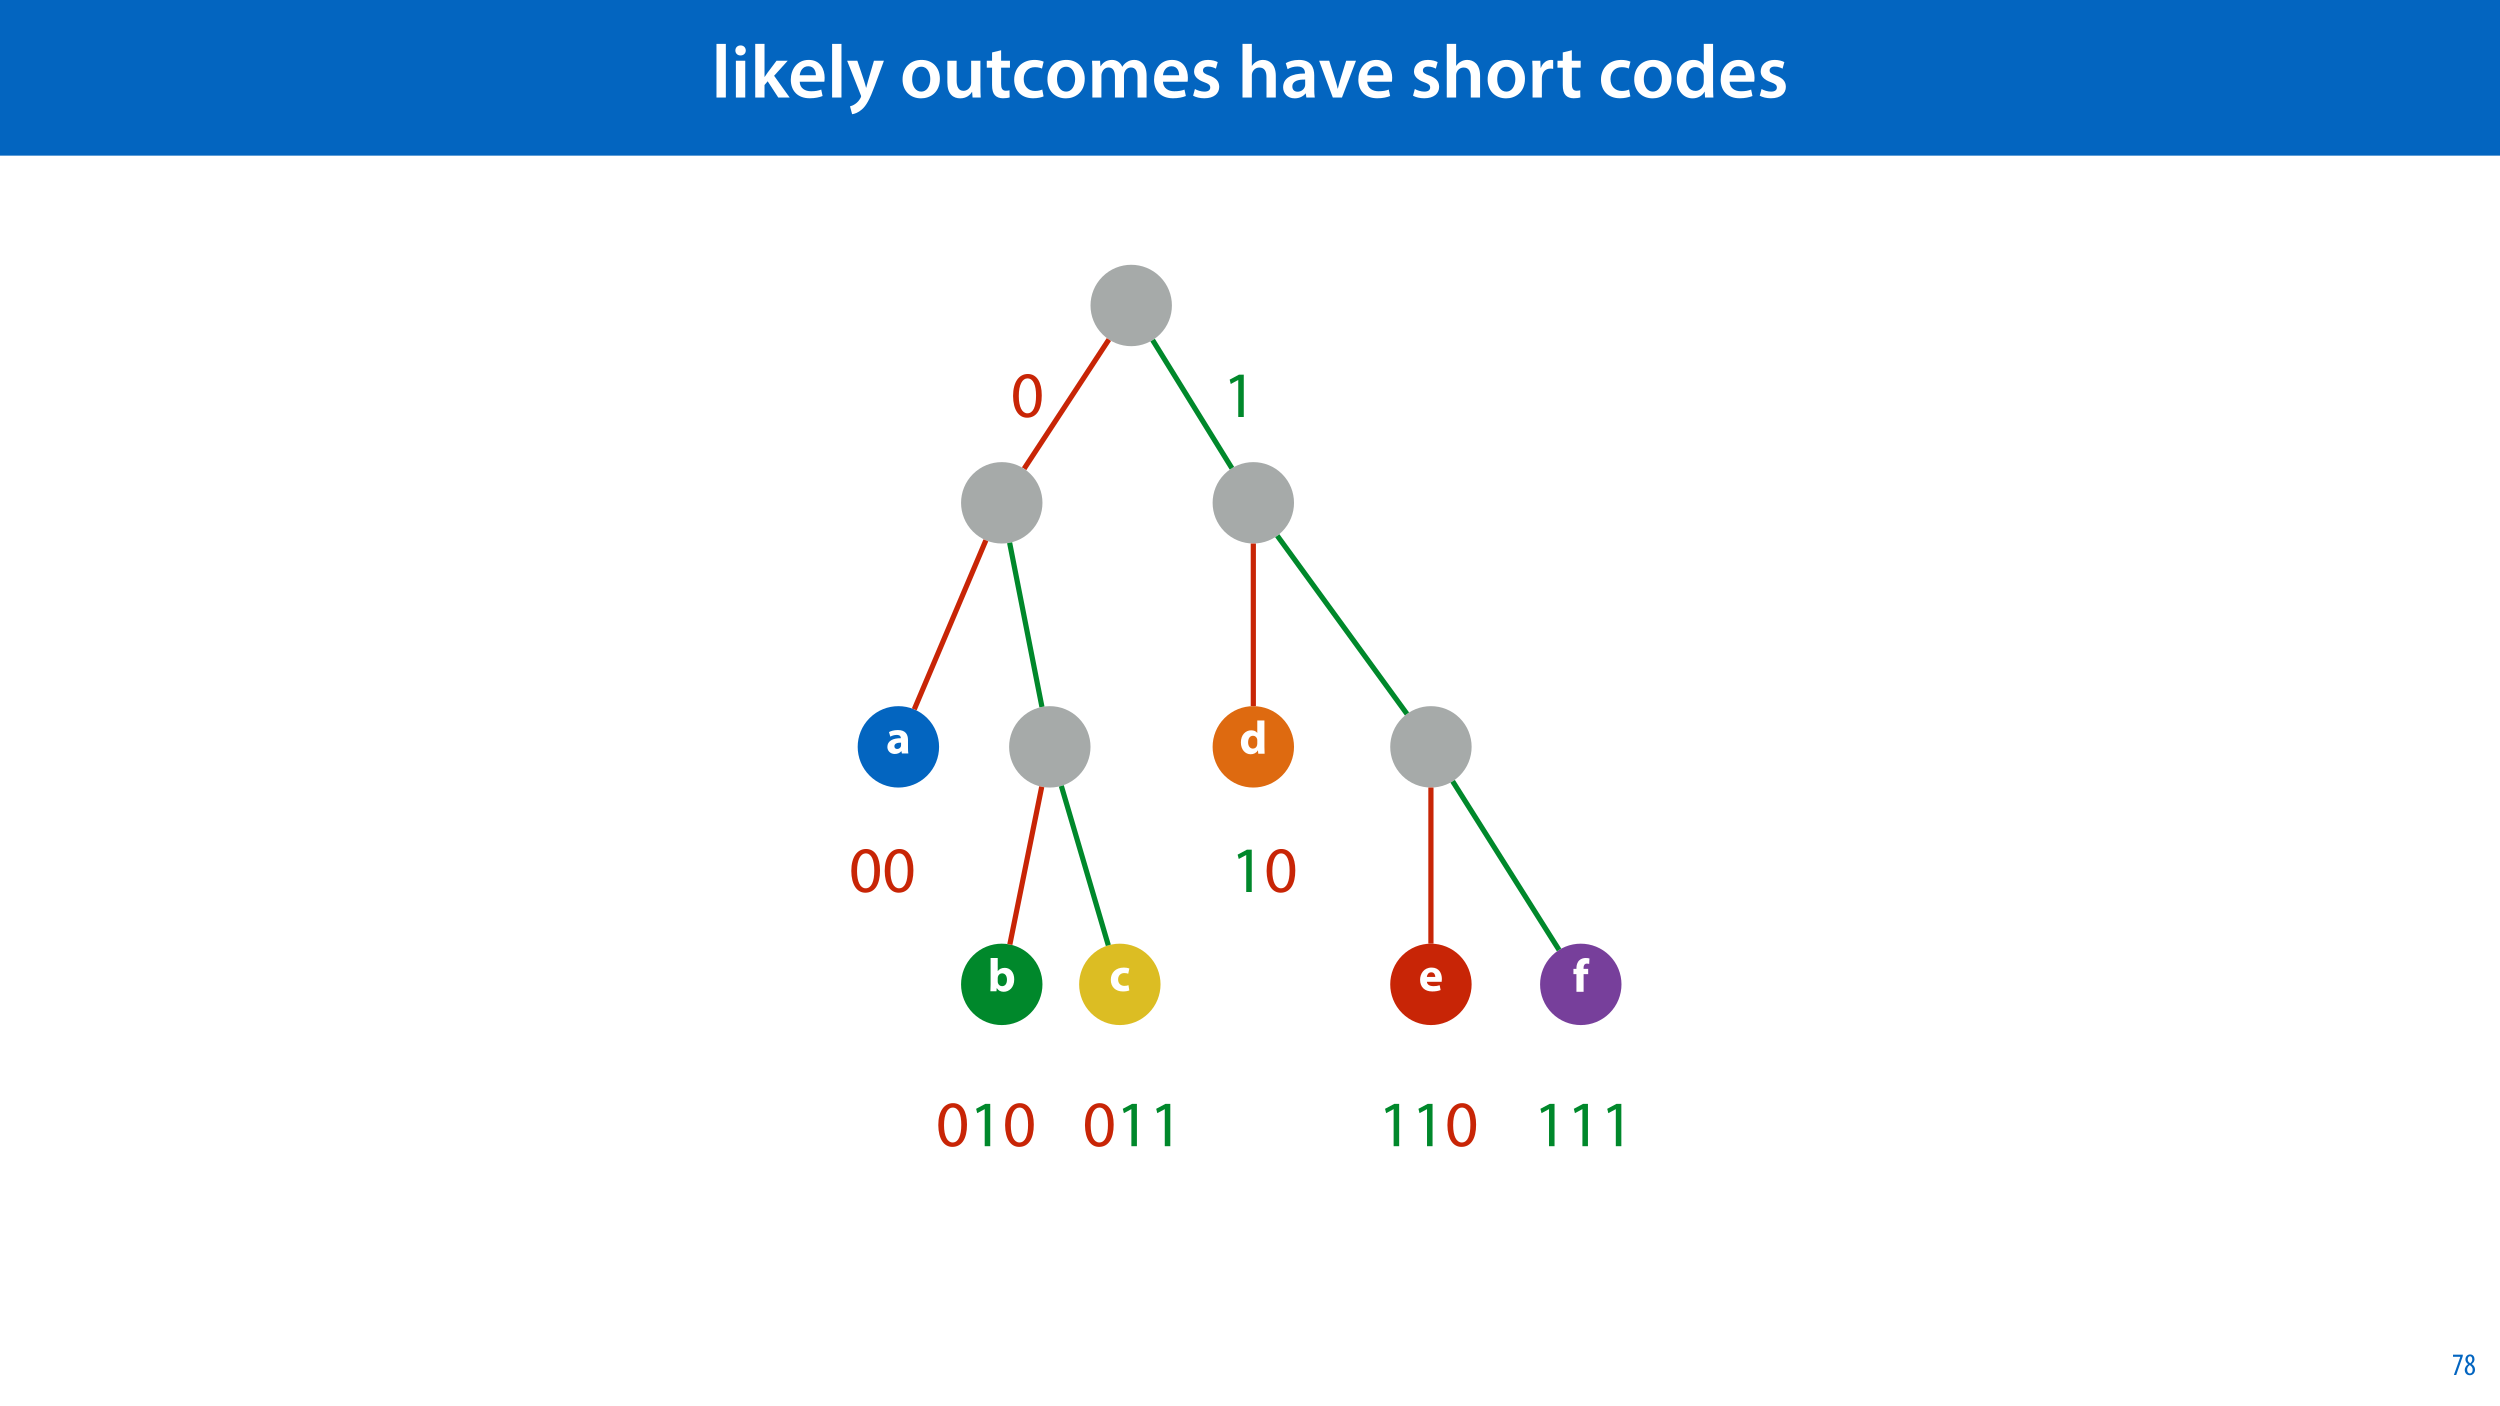 <?xml version="1.0" encoding="UTF-8"?>
<svg xmlns="http://www.w3.org/2000/svg" xmlns:xlink="http://www.w3.org/1999/xlink" width="1920" height="1080" viewBox="0 0 1920 1080">
<defs>
<g>
<g id="glyph-0-0">
<path d="M 3.828 0 L 11.016 0 L 11.016 -41.188 L 3.828 -41.188 Z M 3.828 0 "/>
</g>
<g id="glyph-0-1">
<path d="M 11.016 0 L 11.016 -28.25 L 3.828 -28.25 L 3.828 0 Z M 7.422 -40.016 C 5.047 -40.016 3.422 -38.344 3.422 -36.141 C 3.422 -33.984 4.984 -32.312 7.359 -32.312 C 9.859 -32.312 11.422 -33.984 11.422 -36.141 C 11.375 -38.344 9.859 -40.016 7.422 -40.016 Z M 7.422 -40.016 "/>
</g>
<g id="glyph-0-2">
<path d="M 10.969 -41.188 L 3.828 -41.188 L 3.828 0 L 10.969 0 L 10.969 -9.625 L 13.391 -12.469 L 21.516 0 L 30.281 0 L 18.328 -16.703 L 28.766 -28.25 L 20.188 -28.25 L 13.344 -19.141 C 12.594 -18.156 11.781 -16.938 11.078 -15.828 L 10.969 -15.828 Z M 10.969 -41.188 "/>
</g>
<g id="glyph-0-3">
<path d="M 27.781 -12.125 C 27.891 -12.766 28.016 -13.797 28.016 -15.141 C 28.016 -21.344 25 -28.891 15.828 -28.891 C 6.781 -28.891 2.031 -21.516 2.031 -13.688 C 2.031 -5.047 7.422 0.578 16.594 0.578 C 20.641 0.578 24.016 -0.172 26.453 -1.156 L 25.406 -6.094 C 23.266 -5.281 20.875 -4.812 17.578 -4.812 C 13.047 -4.812 9.047 -7.016 8.875 -12.125 Z M 8.875 -17.109 C 9.156 -20.016 11.016 -24.016 15.422 -24.016 C 20.188 -24.016 21.344 -19.719 21.281 -17.109 Z M 8.875 -17.109 "/>
</g>
<g id="glyph-0-4">
<path d="M 0.469 -28.25 L 10.781 -2.312 C 11.141 -1.625 11.188 -1.219 11.188 -0.922 C 11.188 -0.578 11.016 -0.172 10.734 0.344 C 9.75 2.266 8.172 3.938 6.844 4.812 C 5.391 5.859 3.891 6.5 2.672 6.781 L 4.297 12.812 C 6.094 12.594 8.984 11.656 11.781 9.156 C 15.141 6.266 17.75 1.562 21.641 -8.984 L 28.703 -28.25 L 21.047 -28.25 L 16.641 -13.172 C 16.125 -11.312 15.609 -9.219 15.141 -7.594 L 14.969 -7.594 C 14.562 -9.219 13.984 -11.375 13.391 -13.109 L 8.297 -28.25 Z M 0.469 -28.25 "/>
</g>
<g id="glyph-0-5">
</g>
<g id="glyph-0-6">
<path d="M 16.641 -28.891 C 8.125 -28.891 2.031 -23.203 2.031 -13.922 C 2.031 -4.875 8.172 0.641 16.188 0.641 C 23.375 0.641 30.688 -4 30.688 -14.391 C 30.688 -22.969 25.062 -28.891 16.641 -28.891 Z M 16.469 -23.656 C 21.344 -23.656 23.312 -18.625 23.312 -14.203 C 23.312 -8.531 20.469 -4.531 16.406 -4.531 C 12.062 -4.531 9.391 -8.641 9.391 -14.094 C 9.391 -18.797 11.422 -23.656 16.469 -23.656 Z M 16.469 -23.656 "/>
</g>
<g id="glyph-0-7">
<path d="M 29.109 -28.25 L 21.984 -28.25 L 21.984 -11.188 C 21.984 -10.375 21.812 -9.625 21.578 -8.984 C 20.828 -7.188 18.969 -5.156 16.125 -5.156 C 12.359 -5.156 10.844 -8.172 10.844 -12.875 L 10.844 -28.25 L 3.719 -28.25 L 3.719 -11.656 C 3.719 -2.438 8.406 0.641 13.578 0.641 C 18.625 0.641 21.406 -2.266 22.625 -4.297 L 22.734 -4.297 L 23.078 0 L 29.344 0 C 29.234 -2.312 29.109 -5.109 29.109 -8.469 Z M 29.109 -28.25 "/>
</g>
<g id="glyph-0-8">
<path d="M 5.047 -34.625 L 5.047 -28.25 L 0.984 -28.25 L 0.984 -22.906 L 5.047 -22.906 L 5.047 -9.625 C 5.047 -5.922 5.734 -3.359 7.25 -1.734 C 8.578 -0.297 10.781 0.578 13.391 0.578 C 15.656 0.578 17.516 0.297 18.562 -0.109 L 18.438 -5.562 C 17.812 -5.391 16.875 -5.219 15.656 -5.219 C 12.938 -5.219 12 -7.016 12 -10.438 L 12 -22.906 L 18.797 -22.906 L 18.797 -28.25 L 12 -28.25 L 12 -36.312 Z M 5.047 -34.625 "/>
</g>
<g id="glyph-0-9">
<path d="M 23.609 -6.141 C 22.219 -5.562 20.469 -5.047 17.984 -5.047 C 13.109 -5.047 9.344 -8.359 9.344 -14.156 C 9.281 -19.312 12.531 -23.312 17.984 -23.312 C 20.531 -23.312 22.219 -22.734 23.375 -22.219 L 24.656 -27.547 C 23.031 -28.297 20.359 -28.891 17.75 -28.891 C 7.828 -28.891 2.031 -22.266 2.031 -13.797 C 2.031 -5.047 7.766 0.578 16.594 0.578 C 20.125 0.578 23.078 -0.172 24.594 -0.875 Z M 23.609 -6.141 "/>
</g>
<g id="glyph-0-10">
<path d="M 3.828 0 L 10.781 0 L 10.781 -16.703 C 10.781 -17.516 10.906 -18.328 11.188 -19.031 C 11.828 -21 13.625 -23.078 16.297 -23.078 C 19.609 -23.078 21.172 -20.297 21.172 -16.359 L 21.172 0 L 28.125 0 L 28.125 -16.938 C 28.125 -17.75 28.297 -18.625 28.484 -19.312 C 29.234 -21.344 31.031 -23.078 33.469 -23.078 C 36.891 -23.078 38.516 -20.297 38.516 -15.609 L 38.516 0 L 45.469 0 L 45.469 -16.641 C 45.469 -25.688 40.719 -28.891 36.016 -28.891 C 33.703 -28.891 31.906 -28.297 30.328 -27.203 C 29 -26.391 27.844 -25.234 26.859 -23.656 L 26.734 -23.656 C 25.516 -26.797 22.625 -28.891 18.906 -28.891 C 14.156 -28.891 11.594 -26.281 10.203 -24.062 L 10.031 -24.062 L 9.75 -28.25 L 3.594 -28.25 C 3.766 -25.812 3.828 -23.078 3.828 -19.844 Z M 3.828 0 "/>
</g>
<g id="glyph-0-11">
<path d="M 2.094 -1.391 C 4.172 -0.234 7.25 0.578 10.672 0.578 C 18.156 0.578 22.156 -3.125 22.156 -8.234 C 22.094 -12.406 19.719 -15.016 14.609 -16.875 C 11.016 -18.156 9.688 -19.031 9.688 -20.828 C 9.688 -22.562 11.078 -23.781 13.625 -23.781 C 16.125 -23.781 18.391 -22.859 19.609 -22.156 L 21 -27.203 C 19.375 -28.078 16.641 -28.891 13.516 -28.891 C 6.953 -28.891 2.844 -25 2.844 -20.016 C 2.781 -16.703 5.109 -13.688 10.609 -11.781 C 14.094 -10.562 15.25 -9.562 15.25 -7.656 C 15.25 -5.797 13.859 -4.531 10.734 -4.531 C 8.172 -4.531 5.109 -5.562 3.484 -6.547 Z M 2.094 -1.391 "/>
</g>
<g id="glyph-0-12">
<path d="M 3.828 0 L 11.016 0 L 11.016 -16.875 C 11.016 -17.688 11.078 -18.438 11.312 -19.031 C 12.062 -21.172 14.031 -23.031 16.812 -23.031 C 20.766 -23.031 22.266 -19.953 22.266 -15.828 L 22.266 0 L 29.406 0 L 29.406 -16.641 C 29.406 -25.688 24.359 -28.891 19.547 -28.891 C 17.75 -28.891 16.062 -28.422 14.672 -27.609 C 13.172 -26.797 12 -25.688 11.141 -24.359 L 11.016 -24.359 L 11.016 -41.188 L 3.828 -41.188 Z M 3.828 0 "/>
</g>
<g id="glyph-0-13">
<path d="M 26.156 0 C 25.875 -1.734 25.75 -4.234 25.75 -6.781 L 25.75 -17 C 25.75 -23.141 23.141 -28.891 14.094 -28.891 C 9.625 -28.891 5.969 -27.672 3.891 -26.391 L 5.281 -21.75 C 7.188 -22.969 10.094 -23.844 12.875 -23.844 C 17.859 -23.844 18.625 -20.766 18.625 -18.906 L 18.625 -18.438 C 8.172 -18.5 1.859 -14.906 1.859 -7.766 C 1.859 -3.484 5.047 0.641 10.734 0.641 C 14.391 0.641 17.344 -0.922 19.078 -3.125 L 19.25 -3.125 L 19.719 0 Z M 18.797 -9.922 C 18.797 -9.453 18.734 -8.875 18.562 -8.359 C 17.922 -6.328 15.828 -4.469 12.984 -4.469 C 10.734 -4.469 8.938 -5.734 8.938 -8.531 C 8.938 -12.812 13.75 -13.922 18.797 -13.797 Z M 18.797 -9.922 "/>
</g>
<g id="glyph-0-14">
<path d="M 0.641 -28.25 L 11.141 0 L 18.156 0 L 28.938 -28.25 L 21.406 -28.25 L 16.938 -13.922 C 16.188 -11.375 15.547 -9.156 15.016 -6.844 L 14.844 -6.844 C 14.328 -9.156 13.75 -11.422 12.938 -13.922 L 8.359 -28.25 Z M 0.641 -28.25 "/>
</g>
<g id="glyph-0-15">
<path d="M 3.828 0 L 10.969 0 L 10.969 -14.609 C 10.969 -15.422 11.078 -16.188 11.188 -16.812 C 11.828 -20.016 14.156 -22.219 17.578 -22.219 C 18.438 -22.219 19.078 -22.094 19.656 -21.984 L 19.656 -28.703 C 19.078 -28.828 18.672 -28.891 17.984 -28.891 C 14.969 -28.891 11.656 -26.859 10.266 -22.859 L 10.031 -22.859 L 9.797 -28.25 L 3.594 -28.25 C 3.766 -25.688 3.828 -22.969 3.828 -19.141 Z M 3.828 0 "/>
</g>
<g id="glyph-0-16">
<path d="M 22.734 -41.188 L 22.734 -25.172 L 22.625 -25.172 C 21.344 -27.266 18.562 -28.891 14.672 -28.891 C 7.891 -28.891 1.969 -23.266 2.031 -13.797 C 2.031 -5.109 7.359 0.641 14.094 0.641 C 18.219 0.641 21.641 -1.328 23.312 -4.469 L 23.438 -4.469 L 23.719 0 L 30.109 0 C 29.984 -1.906 29.875 -5.047 29.875 -7.953 L 29.875 -41.188 Z M 22.734 -12.234 C 22.734 -11.484 22.672 -10.781 22.5 -10.156 C 21.812 -7.078 19.25 -5.109 16.359 -5.109 C 11.828 -5.109 9.281 -8.875 9.281 -14.031 C 9.281 -19.312 11.828 -23.375 16.406 -23.375 C 19.656 -23.375 21.922 -21.109 22.562 -18.328 C 22.672 -17.75 22.734 -17.047 22.734 -16.469 Z M 22.734 -12.234 "/>
</g>
<g id="glyph-1-0">
<path d="M 0.891 -15.594 L 0.891 -13.969 L 6.5 -13.969 L 6.5 -13.922 L 1.562 0 L 3.359 0 L 8.406 -14.5 L 8.406 -15.594 Z M 0.891 -15.594 "/>
</g>
<g id="glyph-1-1">
<path d="M 4.562 0.188 C 6.953 0.188 8.562 -1.703 8.562 -4.125 C 8.562 -6 7.516 -7.422 6.078 -8.375 L 6.078 -8.453 C 7.516 -9.438 8.156 -10.75 8.156 -12.125 C 8.156 -13.922 7.062 -15.797 4.828 -15.797 C 2.875 -15.797 1.172 -14.297 1.172 -11.906 C 1.172 -10.578 1.922 -9.219 3.219 -8.328 L 3.234 -8.281 C 1.969 -7.391 0.672 -6 0.672 -3.812 C 0.672 -1.875 1.969 0.188 4.562 0.188 Z M 4.625 -1.172 C 3.281 -1.172 2.5 -2.375 2.5 -4.125 C 2.5 -5.5 3.266 -6.844 4.516 -7.609 C 5.719 -6.812 6.75 -5.812 6.75 -4.016 C 6.75 -2.062 5.781 -1.172 4.625 -1.172 Z M 4.688 -14.422 C 5.812 -14.422 6.438 -13.422 6.438 -11.906 C 6.438 -10.734 5.812 -9.703 4.875 -9.031 C 3.906 -9.641 2.953 -10.438 2.953 -12.031 C 2.953 -13.438 3.641 -14.422 4.688 -14.422 Z M 4.688 -14.422 "/>
</g>
<g id="glyph-2-0">
<path d="M 13.781 -25.562 L 13.781 -16.016 L 13.719 -16.016 C 12.922 -17.25 11.234 -18 9.078 -18 C 4.859 -18 1.156 -14.578 1.188 -8.641 C 1.188 -3.172 4.531 0.391 8.719 0.391 C 10.984 0.391 13.109 -0.609 14.219 -2.594 L 14.297 -2.594 L 14.547 0 L 19.406 0 C 19.328 -1.188 19.266 -3.281 19.266 -5.25 L 19.266 -25.562 Z M 13.781 -7.844 C 13.781 -7.375 13.75 -6.984 13.641 -6.594 C 13.312 -5.047 12.062 -3.953 10.469 -3.953 C 8.203 -3.953 6.734 -5.828 6.734 -8.812 C 6.734 -11.594 8.031 -13.828 10.516 -13.828 C 12.203 -13.828 13.391 -12.594 13.719 -11.125 C 13.75 -10.844 13.781 -10.438 13.781 -10.156 Z M 13.781 -7.844 "/>
</g>
<g id="glyph-2-1">
<path d="M 6.703 0 L 6.906 -2.453 L 6.984 -2.453 C 8.25 -0.359 10.219 0.391 12.281 0.391 C 16.312 0.391 20.344 -2.766 20.344 -9.109 C 20.375 -14.516 17.281 -18 13.062 -18 C 10.625 -18 8.781 -17.031 7.734 -15.516 L 7.672 -15.516 L 7.672 -25.562 L 2.203 -25.562 L 2.203 -5.25 C 2.203 -3.281 2.125 -1.156 2.047 0 Z M 7.672 -10.078 C 7.672 -10.438 7.703 -10.766 7.781 -11.094 C 8.141 -12.672 9.5 -13.781 10.984 -13.781 C 13.531 -13.781 14.766 -11.625 14.766 -8.891 C 14.766 -5.719 13.312 -3.922 10.984 -3.922 C 9.391 -3.922 8.141 -5.047 7.781 -6.516 C 7.703 -6.797 7.672 -7.125 7.672 -7.484 Z M 7.672 -10.078 "/>
</g>
<g id="glyph-2-2">
<path d="M 8.312 0 L 8.312 -13.578 L 11.812 -13.578 L 11.812 -17.609 L 8.281 -17.609 L 8.281 -18.5 C 8.281 -20.234 9.031 -21.641 10.844 -21.641 C 11.562 -21.641 12.125 -21.531 12.594 -21.391 L 12.812 -25.594 C 12.062 -25.812 11.125 -25.953 9.906 -25.953 C 8.312 -25.953 6.406 -25.484 5.047 -24.188 C 3.453 -22.75 2.812 -20.406 2.812 -18.281 L 2.812 -17.609 L 0.5 -17.609 L 0.5 -13.578 L 2.812 -13.578 L 2.812 0 Z M 8.312 0 "/>
</g>
<g id="glyph-2-3">
<path d="M 17.75 -7.062 C 17.812 -7.453 17.922 -8.281 17.922 -9.219 C 17.922 -13.578 15.766 -18 10.078 -18 C 3.953 -18 1.188 -13.062 1.188 -8.609 C 1.188 -3.094 4.609 0.359 10.578 0.359 C 12.953 0.359 15.156 0 16.953 -0.719 L 16.234 -4.422 C 14.766 -3.953 13.25 -3.703 11.375 -3.703 C 8.812 -3.703 6.594 -4.781 6.406 -7.062 Z M 6.375 -10.797 C 6.516 -12.281 7.453 -14.359 9.75 -14.359 C 12.281 -14.359 12.859 -12.125 12.859 -10.797 Z M 6.375 -10.797 "/>
</g>
<g id="glyph-2-4">
<path d="M 17.141 0 C 16.953 -0.969 16.891 -2.594 16.891 -4.281 L 16.891 -10.406 C 16.891 -14.547 15.016 -18 9.141 -18 C 5.938 -18 3.531 -17.141 2.297 -16.453 L 3.312 -12.922 C 4.469 -13.641 6.375 -14.25 8.172 -14.25 C 10.875 -14.25 11.375 -12.922 11.375 -11.984 L 11.375 -11.734 C 5.141 -11.766 1.047 -9.578 1.047 -5 C 1.047 -2.203 3.172 0.391 6.734 0.391 C 8.812 0.391 10.625 -0.359 11.766 -1.766 L 11.875 -1.766 L 12.203 0 Z M 11.562 -6.406 C 11.562 -6.078 11.516 -5.766 11.453 -5.469 C 11.094 -4.359 9.969 -3.453 8.609 -3.453 C 7.375 -3.453 6.438 -4.141 6.438 -5.547 C 6.438 -7.672 8.672 -8.359 11.562 -8.312 Z M 11.562 -6.406 "/>
</g>
<g id="glyph-2-5">
<path d="M 14.766 -4.469 C 13.938 -4.141 12.922 -3.922 11.625 -3.922 C 8.969 -3.922 6.797 -5.609 6.797 -8.859 C 6.766 -11.734 8.641 -13.781 11.516 -13.781 C 12.953 -13.781 13.938 -13.531 14.578 -13.25 L 15.438 -17.312 C 14.297 -17.75 12.703 -18 11.266 -18 C 4.719 -18 1.188 -13.781 1.188 -8.641 C 1.188 -3.094 4.828 0.359 10.516 0.359 C 12.594 0.359 14.438 0 15.406 -0.438 Z M 14.766 -4.469 "/>
</g>
<g id="glyph-3-0">
<path d="M 13.094 -33.047 C 6.5 -33.047 1.797 -27.047 1.797 -16.156 C 1.906 -5.406 6.203 0.547 12.547 0.547 C 19.75 0.547 23.844 -5.547 23.844 -16.594 C 23.844 -26.953 19.953 -33.047 13.094 -33.047 Z M 12.844 -29.656 C 17.406 -29.656 19.453 -24.406 19.453 -16.406 C 19.453 -8.094 17.297 -2.844 12.797 -2.844 C 8.797 -2.844 6.203 -7.656 6.203 -16.094 C 6.203 -24.953 9 -29.656 12.844 -29.656 Z M 12.844 -29.656 "/>
</g>
<g id="glyph-3-1">
<path d="M 11.797 0 L 16.047 0 L 16.047 -32.5 L 12.297 -32.5 L 5.203 -28.703 L 6.047 -25.344 L 11.703 -28.406 L 11.797 -28.406 Z M 11.797 0 "/>
</g>
</g>
<clipPath id="clip-0">
<path clip-rule="nonzero" d="M 783.828 258.656 L 854.297 258.656 L 854.297 362.121 L 783.828 362.121 Z M 783.828 258.656 "/>
</clipPath>
<clipPath id="clip-1">
<path clip-rule="nonzero" d="M 959.547 416.426 L 965.547 416.426 L 965.547 543.332 L 959.547 543.332 Z M 959.547 416.426 "/>
</clipPath>
<clipPath id="clip-2">
<path clip-rule="nonzero" d="M 978.328 409.266 L 1083.172 409.266 L 1083.172 550.488 L 978.328 550.488 Z M 978.328 409.266 "/>
</clipPath>
<clipPath id="clip-3">
<path clip-rule="nonzero" d="M 882.523 259.148 L 948.797 259.148 L 948.797 361.633 L 882.523 361.633 Z M 882.523 259.148 "/>
</clipPath>
<clipPath id="clip-4">
<path clip-rule="nonzero" d="M 1112.941 597.965 L 1200.047 597.965 L 1200.047 731.629 L 1112.941 731.629 Z M 1112.941 597.965 "/>
</clipPath>
<clipPath id="clip-5">
<path clip-rule="nonzero" d="M 1095.949 603.848 L 1101.949 603.848 L 1101.949 725.742 L 1095.949 725.742 Z M 1095.949 603.848 "/>
</clipPath>
<clipPath id="clip-6">
<path clip-rule="nonzero" d="M 699.316 413.176 L 760 413.176 L 760 546.578 L 699.316 546.578 Z M 699.316 413.176 "/>
</clipPath>
<clipPath id="clip-7">
<path clip-rule="nonzero" d="M 772.43 415.453 L 803.18 415.453 L 803.18 544.301 L 772.43 544.301 Z M 772.43 415.453 "/>
</clipPath>
<clipPath id="clip-8">
<path clip-rule="nonzero" d="M 812.176 602.012 L 854.109 602.012 L 854.109 727.578 L 812.176 727.578 Z M 812.176 602.012 "/>
</clipPath>
<clipPath id="clip-9">
<path clip-rule="nonzero" d="M 772.59 602.832 L 803.016 602.832 L 803.016 726.758 L 772.59 726.758 Z M 772.59 602.832 "/>
</clipPath>
</defs>
<rect x="-192" y="-108" width="2304" height="1296" fill="rgb(100%, 100%, 100%)" fill-opacity="1"/>
<path fill-rule="nonzero" fill="rgb(1.176%, 39.607%, 75.294%)" fill-opacity="1" d="M -0.207 119.531 L 1920.207 119.531 L 1920.207 0 L -0.207 0 Z M -0.207 119.531 "/>
<g fill="rgb(100%, 100%, 100%)" fill-opacity="1">
<use xlink:href="#glyph-0-0" x="546.431" y="74.9"/>
<use xlink:href="#glyph-0-1" x="561.337" y="74.9"/>
<use xlink:href="#glyph-0-2" x="576.185" y="74.9"/>
</g>
<g fill="rgb(100%, 100%, 100%)" fill-opacity="1">
<use xlink:href="#glyph-0-3" x="605.301" y="74.9"/>
<use xlink:href="#glyph-0-0" x="635.229" y="74.9"/>
<use xlink:href="#glyph-0-4" x="650.135" y="74.9"/>
<use xlink:href="#glyph-0-5" x="679.135" y="74.9"/>
<use xlink:href="#glyph-0-6" x="691.141" y="74.9"/>
<use xlink:href="#glyph-0-7" x="723.853" y="74.9"/>
<use xlink:href="#glyph-0-8" x="756.855" y="74.9"/>
</g>
<g fill="rgb(100%, 100%, 100%)" fill-opacity="1">
<use xlink:href="#glyph-0-9" x="776.865" y="74.9"/>
</g>
<g fill="rgb(100%, 100%, 100%)" fill-opacity="1">
<use xlink:href="#glyph-0-6" x="802.385" y="74.9"/>
<use xlink:href="#glyph-0-10" x="835.097" y="74.9"/>
<use xlink:href="#glyph-0-3" x="884.281" y="74.9"/>
<use xlink:href="#glyph-0-11" x="914.209" y="74.9"/>
<use xlink:href="#glyph-0-5" x="938.395" y="74.9"/>
<use xlink:href="#glyph-0-12" x="950.401" y="74.9"/>
<use xlink:href="#glyph-0-13" x="983.577" y="74.9"/>
</g>
<g fill="rgb(100%, 100%, 100%)" fill-opacity="1">
<use xlink:href="#glyph-0-14" x="1012.461" y="74.9"/>
</g>
<g fill="rgb(100%, 100%, 100%)" fill-opacity="1">
<use xlink:href="#glyph-0-3" x="1041.171" y="74.9"/>
<use xlink:href="#glyph-0-5" x="1071.099" y="74.9"/>
<use xlink:href="#glyph-0-11" x="1083.105" y="74.9"/>
<use xlink:href="#glyph-0-12" x="1107.291" y="74.9"/>
<use xlink:href="#glyph-0-6" x="1140.467" y="74.9"/>
<use xlink:href="#glyph-0-15" x="1173.179" y="74.9"/>
</g>
<g fill="rgb(100%, 100%, 100%)" fill-opacity="1">
<use xlink:href="#glyph-0-8" x="1195.161" y="74.9"/>
<use xlink:href="#glyph-0-5" x="1215.519" y="74.9"/>
<use xlink:href="#glyph-0-9" x="1227.525" y="74.9"/>
</g>
<g fill="rgb(100%, 100%, 100%)" fill-opacity="1">
<use xlink:href="#glyph-0-6" x="1253.045" y="74.9"/>
<use xlink:href="#glyph-0-16" x="1285.757" y="74.9"/>
<use xlink:href="#glyph-0-3" x="1319.455" y="74.9"/>
<use xlink:href="#glyph-0-11" x="1349.383" y="74.9"/>
</g>
<g fill="rgb(1.176%, 39.607%, 75.294%)" fill-opacity="1">
<use xlink:href="#glyph-1-0" x="1883.02" y="1056"/>
<use xlink:href="#glyph-1-1" x="1892.26" y="1056"/>
</g>
<path fill-rule="nonzero" fill="rgb(65.099%, 66.667%, 66.275%)" fill-opacity="1" d="M 890.875 212.508 C 903.082 224.715 903.082 244.508 890.875 256.715 C 878.668 268.922 858.875 268.922 846.668 256.715 C 834.461 244.508 834.461 224.715 846.668 212.508 C 858.875 200.301 878.668 200.301 890.875 212.508 Z M 890.875 212.508 "/>
<path fill-rule="nonzero" fill="rgb(65.099%, 66.667%, 66.275%)" fill-opacity="1" d="M 984.648 364.062 C 996.855 376.27 996.855 396.062 984.648 408.27 C 972.441 420.477 952.652 420.477 940.445 408.27 C 928.238 396.062 928.238 376.27 940.445 364.062 C 952.652 351.855 972.441 351.855 984.648 364.062 Z M 984.648 364.062 "/>
<path fill-rule="nonzero" fill="rgb(87.059%, 41.568%, 6.274%)" fill-opacity="1" d="M 984.648 551.484 C 996.855 563.691 996.855 583.484 984.648 595.691 C 972.441 607.898 952.652 607.898 940.445 595.691 C 928.238 583.484 928.238 563.691 940.445 551.484 C 952.652 539.277 972.441 539.277 984.648 551.484 Z M 984.648 551.484 "/>
<g fill="rgb(100%, 100%, 100%)" fill-opacity="1">
<use xlink:href="#glyph-2-0" x="951.811" y="578.886"/>
</g>
<path fill-rule="nonzero" fill="rgb(65.099%, 66.667%, 66.275%)" fill-opacity="1" d="M 1121.055 551.484 C 1133.262 563.691 1133.262 583.484 1121.055 595.691 C 1108.848 607.898 1089.055 607.898 1076.848 595.691 C 1064.641 583.484 1064.641 563.691 1076.848 551.484 C 1089.055 539.277 1108.848 539.277 1121.055 551.484 Z M 1121.055 551.484 "/>
<g clip-path="url(#clip-0)">
<path fill="none" stroke-width="4" stroke-linecap="butt" stroke-linejoin="miter" stroke="rgb(78.432%, 14.51%, 2.353%)" stroke-opacity="1" stroke-miterlimit="4" d="M -0.002 99.269 L 65.12 -0 " transform="matrix(1, 0, 0, 1, 786.501, 260.754)"/>
</g>
<g clip-path="url(#clip-1)">
<path fill="none" stroke-width="4" stroke-linecap="butt" stroke-linejoin="miter" stroke="rgb(78.432%, 14.51%, 2.353%)" stroke-opacity="1" stroke-miterlimit="4" d="M -0 124.907 C -0 83.271 -0 41.634 -0 0.001 " transform="matrix(1, 0, 0, 1, 962.547, 417.425)"/>
</g>
<g clip-path="url(#clip-2)">
<path fill="none" stroke-width="4" stroke-linecap="butt" stroke-linejoin="miter" stroke="rgb(0%, 53.334%, 16.862%)" stroke-opacity="1" stroke-miterlimit="4" d="M 0.002 0.002 L 99.611 136.869 " transform="matrix(1, 0, 0, 1, 980.943, 411.444)"/>
</g>
<g clip-path="url(#clip-3)">
<path fill="none" stroke-width="4" stroke-linecap="butt" stroke-linejoin="miter" stroke="rgb(0%, 53.334%, 16.862%)" stroke-opacity="1" stroke-miterlimit="4" d="M -0 -0 L 60.875 98.379 " transform="matrix(1, 0, 0, 1, 885.223, 261.2)"/>
</g>
<path fill-rule="nonzero" fill="rgb(0%, 53.334%, 16.862%)" fill-opacity="1" d="M 791.457 733.898 C 803.664 746.105 803.664 765.898 791.457 778.105 C 779.25 790.312 759.457 790.312 747.25 778.105 C 735.043 765.898 735.043 746.105 747.25 733.898 C 759.457 721.691 779.25 721.691 791.457 733.898 Z M 791.457 733.898 "/>
<g fill="rgb(100%, 100%, 100%)" fill-opacity="1">
<use xlink:href="#glyph-2-1" x="758.58" y="761.3"/>
</g>
<path fill-rule="nonzero" fill="rgb(46.666%, 24.706%, 60.785%)" fill-opacity="1" d="M 1236.141 733.898 C 1248.352 746.105 1248.352 765.898 1236.141 778.105 C 1223.934 790.312 1204.145 790.312 1191.938 778.105 C 1179.73 765.898 1179.73 746.105 1191.938 733.898 C 1204.145 721.691 1223.934 721.691 1236.141 733.898 Z M 1236.141 733.898 "/>
<g fill="rgb(100%, 100%, 100%)" fill-opacity="1">
<use xlink:href="#glyph-2-2" x="1207.893" y="761.692"/>
</g>
<g clip-path="url(#clip-4)">
<path fill="none" stroke-width="4" stroke-linecap="butt" stroke-linejoin="miter" stroke="rgb(0%, 53.334%, 16.862%)" stroke-opacity="1" stroke-miterlimit="4" d="M -0 0 L 81.722 129.528 " transform="matrix(1, 0, 0, 1, 1115.633, 600.031)"/>
</g>
<path fill-rule="nonzero" fill="rgb(78.432%, 14.51%, 2.353%)" fill-opacity="1" d="M 1121.055 733.898 C 1133.262 746.105 1133.262 765.898 1121.055 778.105 C 1108.848 790.312 1089.055 790.312 1076.848 778.105 C 1064.641 765.898 1064.641 746.105 1076.848 733.898 C 1089.055 721.691 1108.848 721.691 1121.055 733.898 Z M 1121.055 733.898 "/>
<g fill="rgb(100%, 100%, 100%)" fill-opacity="1">
<use xlink:href="#glyph-2-3" x="1089.438" y="761.087"/>
</g>
<g clip-path="url(#clip-5)">
<path fill="none" stroke-width="4" stroke-linecap="butt" stroke-linejoin="miter" stroke="rgb(78.432%, 14.51%, 2.353%)" stroke-opacity="1" stroke-miterlimit="4" d="M -0.001 119.895 C -0.001 79.93 -0.001 39.965 -0.001 0.001 " transform="matrix(1, 0, 0, 1, 1098.95, 604.847)"/>
</g>
<path fill-rule="nonzero" fill="rgb(65.099%, 66.667%, 66.275%)" fill-opacity="1" d="M 791.457 364.062 C 803.664 376.27 803.664 396.062 791.457 408.27 C 779.25 420.477 759.457 420.477 747.25 408.27 C 735.043 396.062 735.043 376.27 747.25 364.062 C 759.457 351.855 779.25 351.855 791.457 364.062 Z M 791.457 364.062 "/>
<path fill-rule="nonzero" fill="rgb(1.176%, 39.607%, 75.294%)" fill-opacity="1" d="M 712.062 551.484 C 724.27 563.691 724.27 583.484 712.062 595.691 C 699.855 607.898 680.066 607.898 667.859 595.691 C 655.652 583.484 655.652 563.691 667.859 551.484 C 680.066 539.277 699.855 539.277 712.062 551.484 Z M 712.062 551.484 "/>
<g fill="rgb(100%, 100%, 100%)" fill-opacity="1">
<use xlink:href="#glyph-2-4" x="680.448" y="578.673"/>
</g>
<path fill-rule="nonzero" fill="rgb(65.099%, 66.667%, 66.275%)" fill-opacity="1" d="M 828.359 551.484 C 840.566 563.691 840.566 583.484 828.359 595.691 C 816.152 607.898 796.359 607.898 784.152 595.691 C 771.945 583.484 771.945 563.691 784.152 551.484 C 796.359 539.277 816.152 539.277 828.359 551.484 Z M 828.359 551.484 "/>
<g clip-path="url(#clip-6)">
<path fill="none" stroke-width="4" stroke-linecap="butt" stroke-linejoin="miter" stroke="rgb(78.432%, 14.51%, 2.353%)" stroke-opacity="1" stroke-miterlimit="4" d="M 0 129.84 L 55 0.001 " transform="matrix(1, 0, 0, 1, 702.156, 414.957)"/>
</g>
<g clip-path="url(#clip-7)">
<path fill="none" stroke-width="4" stroke-linecap="butt" stroke-linejoin="miter" stroke="rgb(0%, 53.334%, 16.862%)" stroke-opacity="1" stroke-miterlimit="4" d="M 24.823 126.075 L -0.001 0.001 " transform="matrix(1, 0, 0, 1, 775.392, 416.839)"/>
</g>
<path fill-rule="nonzero" fill="rgb(86.275%, 74.118%, 13.725%)" fill-opacity="1" d="M 882.137 733.898 C 894.344 746.105 894.344 765.898 882.137 778.105 C 869.93 790.312 850.137 790.312 837.93 778.105 C 825.723 765.898 825.723 746.105 837.93 733.898 C 850.137 721.691 869.93 721.691 882.137 733.898 Z M 882.137 733.898 "/>
<g fill="rgb(100%, 100%, 100%)" fill-opacity="1">
<use xlink:href="#glyph-2-5" x="851.906" y="761.087"/>
</g>
<g clip-path="url(#clip-8)">
<path fill="none" stroke-width="4" stroke-linecap="butt" stroke-linejoin="miter" stroke="rgb(0%, 53.334%, 16.862%)" stroke-opacity="1" stroke-miterlimit="4" d="M 36.096 122.439 L -0.002 0.001 " transform="matrix(1, 0, 0, 1, 815.096, 603.577)"/>
</g>
<g clip-path="url(#clip-9)">
<path fill="none" stroke-width="4" stroke-linecap="butt" stroke-linejoin="miter" stroke="rgb(78.432%, 14.51%, 2.353%)" stroke-opacity="1" stroke-miterlimit="4" d="M -0 121.13 L 24.503 0.001 " transform="matrix(1, 0, 0, 1, 775.551, 604.23)"/>
</g>
<g fill="rgb(78.432%, 14.51%, 2.353%)" fill-opacity="1">
<use xlink:href="#glyph-3-0" x="776.233" y="320.266"/>
</g>
<g fill="rgb(0%, 53.334%, 16.862%)" fill-opacity="1">
<use xlink:href="#glyph-3-1" x="939.175" y="320.266"/>
</g>
<g fill="rgb(78.432%, 14.51%, 2.353%)" fill-opacity="1">
<use xlink:href="#glyph-3-0" x="652.002" y="685.059"/>
<use xlink:href="#glyph-3-0" x="677.652" y="685.059"/>
</g>
<g fill="rgb(78.432%, 14.51%, 2.353%)" fill-opacity="1">
<use xlink:href="#glyph-3-0" x="718.808" y="880.266"/>
</g>
<g fill="rgb(0%, 53.334%, 16.862%)" fill-opacity="1">
<use xlink:href="#glyph-3-1" x="744.458" y="880.266"/>
</g>
<g fill="rgb(78.432%, 14.51%, 2.353%)" fill-opacity="1">
<use xlink:href="#glyph-3-0" x="770.108" y="880.266"/>
</g>
<g fill="rgb(78.432%, 14.51%, 2.353%)" fill-opacity="1">
<use xlink:href="#glyph-3-0" x="831.452" y="880.266"/>
</g>
<g fill="rgb(0%, 53.334%, 16.862%)" fill-opacity="1">
<use xlink:href="#glyph-3-1" x="857.102" y="880.266"/>
<use xlink:href="#glyph-3-1" x="882.752" y="880.266"/>
</g>
<g fill="rgb(0%, 53.334%, 16.862%)" fill-opacity="1">
<use xlink:href="#glyph-3-1" x="945.3" y="685.059"/>
</g>
<g fill="rgb(78.432%, 14.51%, 2.353%)" fill-opacity="1">
<use xlink:href="#glyph-3-0" x="970.95" y="685.059"/>
</g>
<g fill="rgb(0%, 53.334%, 16.862%)" fill-opacity="1">
<use xlink:href="#glyph-3-1" x="1058.508" y="880.266"/>
<use xlink:href="#glyph-3-1" x="1084.158" y="880.266"/>
</g>
<g fill="rgb(78.432%, 14.51%, 2.353%)" fill-opacity="1">
<use xlink:href="#glyph-3-0" x="1109.808" y="880.266"/>
</g>
<g fill="rgb(0%, 53.334%, 16.862%)" fill-opacity="1">
<use xlink:href="#glyph-3-1" x="1177.847" y="880.266"/>
<use xlink:href="#glyph-3-1" x="1203.497" y="880.266"/>
<use xlink:href="#glyph-3-1" x="1229.147" y="880.266"/>
</g>
</svg>
